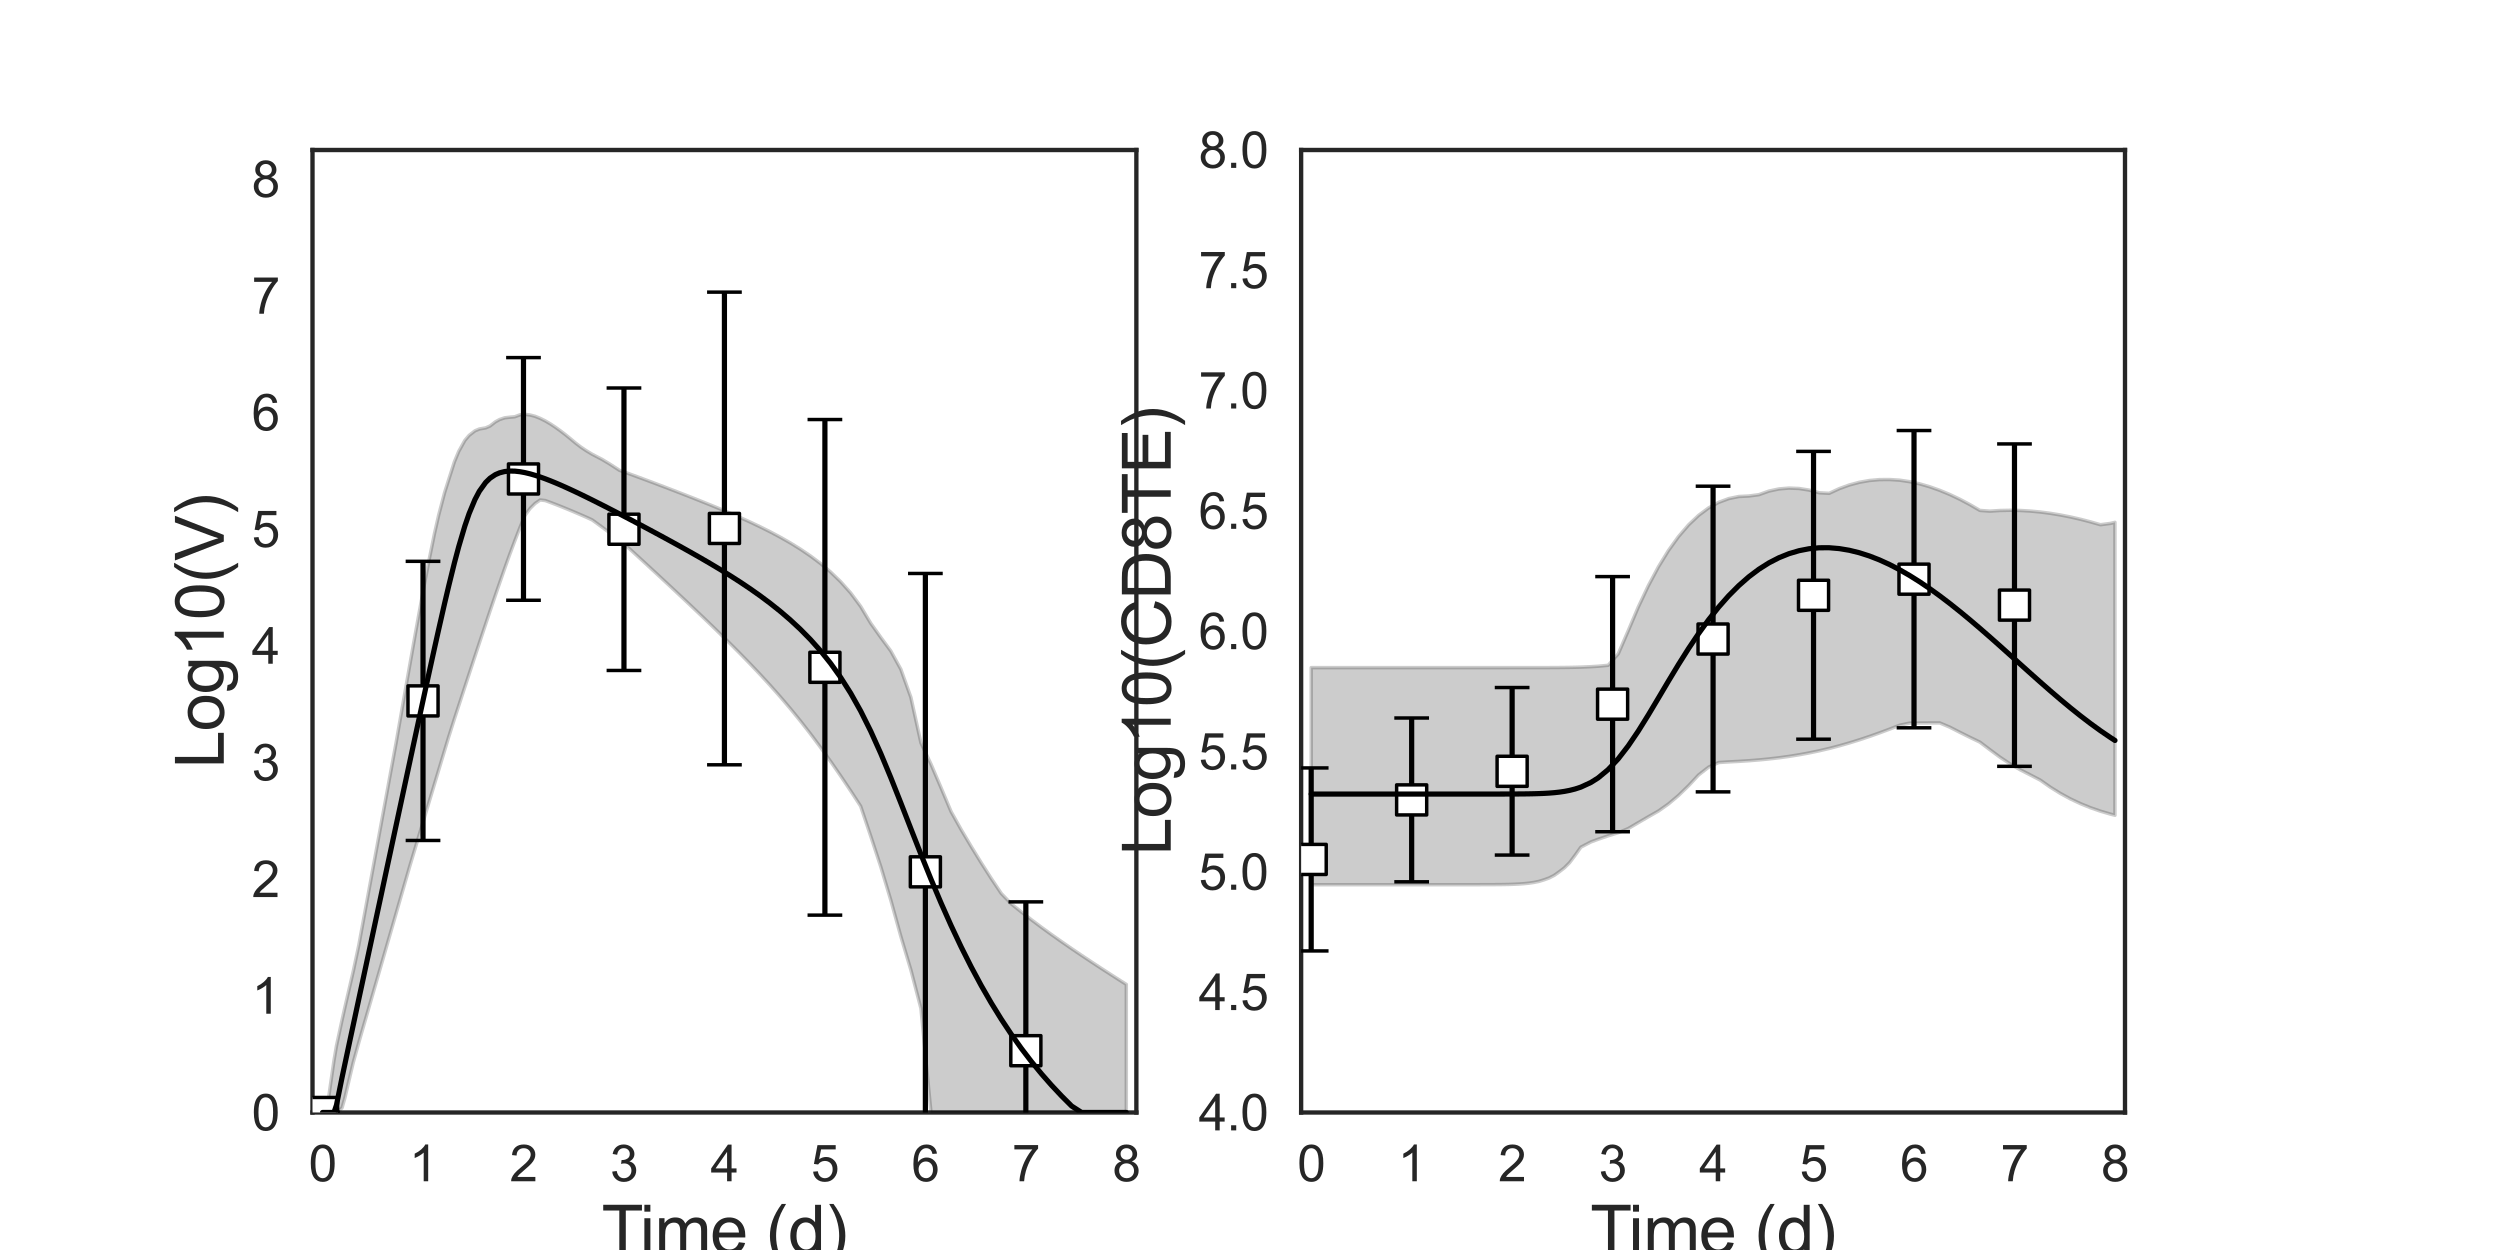 <?xml version="1.0" encoding="utf-8" standalone="no"?>
<!DOCTYPE svg PUBLIC "-//W3C//DTD SVG 1.1//EN"
  "http://www.w3.org/Graphics/SVG/1.1/DTD/svg11.dtd">
<svg xmlns:xlink="http://www.w3.org/1999/xlink" width="720pt" height="360pt" viewBox="0 0 720 360" xmlns="http://www.w3.org/2000/svg" version="1.1">
 <defs>
  <style type="text/css">*{stroke-linejoin: round; stroke-linecap: butt}</style>
 </defs>
 <g id="figure_1">
  <g id="patch_1">
   <path d="M 0 360 
L 720 360 
L 720 0 
L 0 0 
z
" style="fill: #ffffff"/>
  </g>
  <g id="axes_1">
   <g id="patch_2">
    <path d="M 90 320.4 
L 327.273 320.4 
L 327.273 43.2 
L 90 43.2 
z
" style="fill: #ffffff"/>
   </g>
   <g id="matplotlib.axis_1">
    <g id="xtick_1">
     <g id="text_1">
      <!-- 0 -->
      <g style="fill: #262626" transform="translate(88.89 340.207) scale(0.144 -0.144)">
       <defs>
        <path id="ArialMT-30" d="M 266 2259 
Q 266 3072 433 3567 
Q 600 4063 929 4331 
Q 1259 4600 1759 4600 
Q 2128 4600 2406 4451 
Q 2684 4303 2865 4023 
Q 3047 3744 3150 3342 
Q 3253 2941 3253 2259 
Q 3253 1453 3087 958 
Q 2922 463 2592 192 
Q 2263 -78 1759 -78 
Q 1097 -78 719 397 
Q 266 969 266 2259 
z
M 844 2259 
Q 844 1131 1108 757 
Q 1372 384 1759 384 
Q 2147 384 2411 759 
Q 2675 1134 2675 2259 
Q 2675 3391 2411 3762 
Q 2147 4134 1753 4134 
Q 1366 4134 1134 3806 
Q 844 3388 844 2259 
z
" transform="scale(0.016)"/>
       </defs>
       <use xlink:href="#ArialMT-30"/>
      </g>
     </g>
    </g>
    <g id="xtick_2">
     <g id="text_2">
      <!-- 1 -->
      <g style="fill: #262626" transform="translate(117.825 340.207) scale(0.144 -0.144)">
       <defs>
        <path id="ArialMT-31" d="M 2384 0 
L 1822 0 
L 1822 3584 
Q 1619 3391 1289 3197 
Q 959 3003 697 2906 
L 697 3450 
Q 1169 3672 1522 3987 
Q 1875 4303 2022 4600 
L 2384 4600 
L 2384 0 
z
" transform="scale(0.016)"/>
       </defs>
       <use xlink:href="#ArialMT-31"/>
      </g>
     </g>
    </g>
    <g id="xtick_3">
     <g id="text_3">
      <!-- 2 -->
      <g style="fill: #262626" transform="translate(146.761 340.207) scale(0.144 -0.144)">
       <defs>
        <path id="ArialMT-32" d="M 3222 541 
L 3222 0 
L 194 0 
Q 188 203 259 391 
Q 375 700 629 1000 
Q 884 1300 1366 1694 
Q 2113 2306 2375 2664 
Q 2638 3022 2638 3341 
Q 2638 3675 2398 3904 
Q 2159 4134 1775 4134 
Q 1369 4134 1125 3890 
Q 881 3647 878 3216 
L 300 3275 
Q 359 3922 746 4261 
Q 1134 4600 1788 4600 
Q 2447 4600 2831 4234 
Q 3216 3869 3216 3328 
Q 3216 3053 3103 2787 
Q 2991 2522 2730 2228 
Q 2469 1934 1863 1422 
Q 1356 997 1212 845 
Q 1069 694 975 541 
L 3222 541 
z
" transform="scale(0.016)"/>
       </defs>
       <use xlink:href="#ArialMT-32"/>
      </g>
     </g>
    </g>
    <g id="xtick_4">
     <g id="text_4">
      <!-- 3 -->
      <g style="fill: #262626" transform="translate(175.697 340.207) scale(0.144 -0.144)">
       <defs>
        <path id="ArialMT-33" d="M 269 1209 
L 831 1284 
Q 928 806 1161 595 
Q 1394 384 1728 384 
Q 2125 384 2398 659 
Q 2672 934 2672 1341 
Q 2672 1728 2419 1979 
Q 2166 2231 1775 2231 
Q 1616 2231 1378 2169 
L 1441 2663 
Q 1497 2656 1531 2656 
Q 1891 2656 2178 2843 
Q 2466 3031 2466 3422 
Q 2466 3731 2256 3934 
Q 2047 4138 1716 4138 
Q 1388 4138 1169 3931 
Q 950 3725 888 3313 
L 325 3413 
Q 428 3978 793 4289 
Q 1159 4600 1703 4600 
Q 2078 4600 2393 4439 
Q 2709 4278 2876 4000 
Q 3044 3722 3044 3409 
Q 3044 3113 2884 2869 
Q 2725 2625 2413 2481 
Q 2819 2388 3044 2092 
Q 3269 1797 3269 1353 
Q 3269 753 2831 336 
Q 2394 -81 1725 -81 
Q 1122 -81 723 278 
Q 325 638 269 1209 
z
" transform="scale(0.016)"/>
       </defs>
       <use xlink:href="#ArialMT-33"/>
      </g>
     </g>
    </g>
    <g id="xtick_5">
     <g id="text_5">
      <!-- 4 -->
      <g style="fill: #262626" transform="translate(204.632 340.207) scale(0.144 -0.144)">
       <defs>
        <path id="ArialMT-34" d="M 2069 0 
L 2069 1097 
L 81 1097 
L 81 1613 
L 2172 4581 
L 2631 4581 
L 2631 1613 
L 3250 1613 
L 3250 1097 
L 2631 1097 
L 2631 0 
L 2069 0 
z
M 2069 1613 
L 2069 3678 
L 634 1613 
L 2069 1613 
z
" transform="scale(0.016)"/>
       </defs>
       <use xlink:href="#ArialMT-34"/>
      </g>
     </g>
    </g>
    <g id="xtick_6">
     <g id="text_6">
      <!-- 5 -->
      <g style="fill: #262626" transform="translate(233.568 340.207) scale(0.144 -0.144)">
       <defs>
        <path id="ArialMT-35" d="M 266 1200 
L 856 1250 
Q 922 819 1161 601 
Q 1400 384 1738 384 
Q 2144 384 2425 690 
Q 2706 997 2706 1503 
Q 2706 1984 2436 2262 
Q 2166 2541 1728 2541 
Q 1456 2541 1237 2417 
Q 1019 2294 894 2097 
L 366 2166 
L 809 4519 
L 3088 4519 
L 3088 3981 
L 1259 3981 
L 1013 2750 
Q 1425 3038 1878 3038 
Q 2478 3038 2890 2622 
Q 3303 2206 3303 1553 
Q 3303 931 2941 478 
Q 2500 -78 1738 -78 
Q 1113 -78 717 272 
Q 322 622 266 1200 
z
" transform="scale(0.016)"/>
       </defs>
       <use xlink:href="#ArialMT-35"/>
      </g>
     </g>
    </g>
    <g id="xtick_7">
     <g id="text_7">
      <!-- 6 -->
      <g style="fill: #262626" transform="translate(262.504 340.207) scale(0.144 -0.144)">
       <defs>
        <path id="ArialMT-36" d="M 3184 3459 
L 2625 3416 
Q 2550 3747 2413 3897 
Q 2184 4138 1850 4138 
Q 1581 4138 1378 3988 
Q 1113 3794 959 3422 
Q 806 3050 800 2363 
Q 1003 2672 1297 2822 
Q 1591 2972 1913 2972 
Q 2475 2972 2870 2558 
Q 3266 2144 3266 1488 
Q 3266 1056 3080 686 
Q 2894 316 2569 119 
Q 2244 -78 1831 -78 
Q 1128 -78 684 439 
Q 241 956 241 2144 
Q 241 3472 731 4075 
Q 1159 4600 1884 4600 
Q 2425 4600 2770 4297 
Q 3116 3994 3184 3459 
z
M 888 1484 
Q 888 1194 1011 928 
Q 1134 663 1356 523 
Q 1578 384 1822 384 
Q 2178 384 2434 671 
Q 2691 959 2691 1453 
Q 2691 1928 2437 2201 
Q 2184 2475 1800 2475 
Q 1419 2475 1153 2201 
Q 888 1928 888 1484 
z
" transform="scale(0.016)"/>
       </defs>
       <use xlink:href="#ArialMT-36"/>
      </g>
     </g>
    </g>
    <g id="xtick_8">
     <g id="text_8">
      <!-- 7 -->
      <g style="fill: #262626" transform="translate(291.44 340.207) scale(0.144 -0.144)">
       <defs>
        <path id="ArialMT-37" d="M 303 3981 
L 303 4522 
L 3269 4522 
L 3269 4084 
Q 2831 3619 2401 2847 
Q 1972 2075 1738 1259 
Q 1569 684 1522 0 
L 944 0 
Q 953 541 1156 1306 
Q 1359 2072 1739 2783 
Q 2119 3494 2547 3981 
L 303 3981 
z
" transform="scale(0.016)"/>
       </defs>
       <use xlink:href="#ArialMT-37"/>
      </g>
     </g>
    </g>
    <g id="xtick_9">
     <g id="text_9">
      <!-- 8 -->
      <g style="fill: #262626" transform="translate(320.375 340.207) scale(0.144 -0.144)">
       <defs>
        <path id="ArialMT-38" d="M 1131 2484 
Q 781 2613 612 2850 
Q 444 3088 444 3419 
Q 444 3919 803 4259 
Q 1163 4600 1759 4600 
Q 2359 4600 2725 4251 
Q 3091 3903 3091 3403 
Q 3091 3084 2923 2848 
Q 2756 2613 2416 2484 
Q 2838 2347 3058 2040 
Q 3278 1734 3278 1309 
Q 3278 722 2862 322 
Q 2447 -78 1769 -78 
Q 1091 -78 675 323 
Q 259 725 259 1325 
Q 259 1772 486 2073 
Q 713 2375 1131 2484 
z
M 1019 3438 
Q 1019 3113 1228 2906 
Q 1438 2700 1772 2700 
Q 2097 2700 2305 2904 
Q 2513 3109 2513 3406 
Q 2513 3716 2298 3927 
Q 2084 4138 1766 4138 
Q 1444 4138 1231 3931 
Q 1019 3725 1019 3438 
z
M 838 1322 
Q 838 1081 952 856 
Q 1066 631 1291 507 
Q 1516 384 1775 384 
Q 2178 384 2440 643 
Q 2703 903 2703 1303 
Q 2703 1709 2433 1975 
Q 2163 2241 1756 2241 
Q 1359 2241 1098 1978 
Q 838 1716 838 1322 
z
" transform="scale(0.016)"/>
       </defs>
       <use xlink:href="#ArialMT-38"/>
      </g>
     </g>
    </g>
    <g id="text_10">
     <!-- Time (d) -->
     <g style="fill: #262626" transform="translate(173.266 361.046) scale(0.192 -0.192)">
      <defs>
       <path id="ArialMT-54" d="M 1659 0 
L 1659 4041 
L 150 4041 
L 150 4581 
L 3781 4581 
L 3781 4041 
L 2266 4041 
L 2266 0 
L 1659 0 
z
" transform="scale(0.016)"/>
       <path id="ArialMT-69" d="M 425 3934 
L 425 4581 
L 988 4581 
L 988 3934 
L 425 3934 
z
M 425 0 
L 425 3319 
L 988 3319 
L 988 0 
L 425 0 
z
" transform="scale(0.016)"/>
       <path id="ArialMT-6d" d="M 422 0 
L 422 3319 
L 925 3319 
L 925 2853 
Q 1081 3097 1340 3245 
Q 1600 3394 1931 3394 
Q 2300 3394 2536 3241 
Q 2772 3088 2869 2813 
Q 3263 3394 3894 3394 
Q 4388 3394 4653 3120 
Q 4919 2847 4919 2278 
L 4919 0 
L 4359 0 
L 4359 2091 
Q 4359 2428 4304 2576 
Q 4250 2725 4106 2815 
Q 3963 2906 3769 2906 
Q 3419 2906 3187 2673 
Q 2956 2441 2956 1928 
L 2956 0 
L 2394 0 
L 2394 2156 
Q 2394 2531 2256 2718 
Q 2119 2906 1806 2906 
Q 1569 2906 1367 2781 
Q 1166 2656 1075 2415 
Q 984 2175 984 1722 
L 984 0 
L 422 0 
z
" transform="scale(0.016)"/>
       <path id="ArialMT-65" d="M 2694 1069 
L 3275 997 
Q 3138 488 2766 206 
Q 2394 -75 1816 -75 
Q 1088 -75 661 373 
Q 234 822 234 1631 
Q 234 2469 665 2931 
Q 1097 3394 1784 3394 
Q 2450 3394 2872 2941 
Q 3294 2488 3294 1666 
Q 3294 1616 3291 1516 
L 816 1516 
Q 847 969 1125 678 
Q 1403 388 1819 388 
Q 2128 388 2347 550 
Q 2566 713 2694 1069 
z
M 847 1978 
L 2700 1978 
Q 2663 2397 2488 2606 
Q 2219 2931 1791 2931 
Q 1403 2931 1139 2672 
Q 875 2413 847 1978 
z
" transform="scale(0.016)"/>
       <path id="ArialMT-20" transform="scale(0.016)"/>
       <path id="ArialMT-28" d="M 1497 -1347 
Q 1031 -759 709 28 
Q 388 816 388 1659 
Q 388 2403 628 3084 
Q 909 3875 1497 4659 
L 1900 4659 
Q 1522 4009 1400 3731 
Q 1209 3300 1100 2831 
Q 966 2247 966 1656 
Q 966 153 1900 -1347 
L 1497 -1347 
z
" transform="scale(0.016)"/>
       <path id="ArialMT-64" d="M 2575 0 
L 2575 419 
Q 2259 -75 1647 -75 
Q 1250 -75 917 144 
Q 584 363 401 755 
Q 219 1147 219 1656 
Q 219 2153 384 2558 
Q 550 2963 881 3178 
Q 1213 3394 1622 3394 
Q 1922 3394 2156 3267 
Q 2391 3141 2538 2938 
L 2538 4581 
L 3097 4581 
L 3097 0 
L 2575 0 
z
M 797 1656 
Q 797 1019 1065 703 
Q 1334 388 1700 388 
Q 2069 388 2326 689 
Q 2584 991 2584 1609 
Q 2584 2291 2321 2609 
Q 2059 2928 1675 2928 
Q 1300 2928 1048 2622 
Q 797 2316 797 1656 
z
" transform="scale(0.016)"/>
       <path id="ArialMT-29" d="M 791 -1347 
L 388 -1347 
Q 1322 153 1322 1656 
Q 1322 2244 1188 2822 
Q 1081 3291 891 3722 
Q 769 4003 388 4659 
L 791 4659 
Q 1378 3875 1659 3084 
Q 1900 2403 1900 1659 
Q 1900 816 1576 28 
Q 1253 -759 791 -1347 
z
" transform="scale(0.016)"/>
      </defs>
      <use xlink:href="#ArialMT-54"/>
      <use xlink:href="#ArialMT-69" x="57.334"/>
      <use xlink:href="#ArialMT-6d" x="79.551"/>
      <use xlink:href="#ArialMT-65" x="162.852"/>
      <use xlink:href="#ArialMT-20" x="218.467"/>
      <use xlink:href="#ArialMT-28" x="246.25"/>
      <use xlink:href="#ArialMT-64" x="279.551"/>
      <use xlink:href="#ArialMT-29" x="335.166"/>
     </g>
    </g>
   </g>
   <g id="matplotlib.axis_2">
    <g id="ytick_1">
     <g id="text_11">
      <!-- 0 -->
      <g style="fill: #262626" transform="translate(72.492 325.554) scale(0.144 -0.144)">
       <use xlink:href="#ArialMT-30"/>
      </g>
     </g>
    </g>
    <g id="ytick_2">
     <g id="text_12">
      <!-- 1 -->
      <g style="fill: #262626" transform="translate(72.492 291.954) scale(0.144 -0.144)">
       <use xlink:href="#ArialMT-31"/>
      </g>
     </g>
    </g>
    <g id="ytick_3">
     <g id="text_13">
      <!-- 2 -->
      <g style="fill: #262626" transform="translate(72.492 258.354) scale(0.144 -0.144)">
       <use xlink:href="#ArialMT-32"/>
      </g>
     </g>
    </g>
    <g id="ytick_4">
     <g id="text_14">
      <!-- 3 -->
      <g style="fill: #262626" transform="translate(72.492 224.754) scale(0.144 -0.144)">
       <use xlink:href="#ArialMT-33"/>
      </g>
     </g>
    </g>
    <g id="ytick_5">
     <g id="text_15">
      <!-- 4 -->
      <g style="fill: #262626" transform="translate(72.492 191.154) scale(0.144 -0.144)">
       <use xlink:href="#ArialMT-34"/>
      </g>
     </g>
    </g>
    <g id="ytick_6">
     <g id="text_16">
      <!-- 5 -->
      <g style="fill: #262626" transform="translate(72.492 157.554) scale(0.144 -0.144)">
       <use xlink:href="#ArialMT-35"/>
      </g>
     </g>
    </g>
    <g id="ytick_7">
     <g id="text_17">
      <!-- 6 -->
      <g style="fill: #262626" transform="translate(72.492 123.954) scale(0.144 -0.144)">
       <use xlink:href="#ArialMT-36"/>
      </g>
     </g>
    </g>
    <g id="ytick_8">
     <g id="text_18">
      <!-- 7 -->
      <g style="fill: #262626" transform="translate(72.492 90.354) scale(0.144 -0.144)">
       <use xlink:href="#ArialMT-37"/>
      </g>
     </g>
    </g>
    <g id="ytick_9">
     <g id="text_19">
      <!-- 8 -->
      <g style="fill: #262626" transform="translate(72.492 56.754) scale(0.144 -0.144)">
       <use xlink:href="#ArialMT-38"/>
      </g>
     </g>
    </g>
    <g id="text_20">
     <!-- Log10(V) -->
     <g style="fill: #262626" transform="translate(64.451 221.289) rotate(-90) scale(0.192 -0.192)">
      <defs>
       <path id="ArialMT-4c" d="M 469 0 
L 469 4581 
L 1075 4581 
L 1075 541 
L 3331 541 
L 3331 0 
L 469 0 
z
" transform="scale(0.016)"/>
       <path id="ArialMT-6f" d="M 213 1659 
Q 213 2581 725 3025 
Q 1153 3394 1769 3394 
Q 2453 3394 2887 2945 
Q 3322 2497 3322 1706 
Q 3322 1066 3130 698 
Q 2938 331 2570 128 
Q 2203 -75 1769 -75 
Q 1072 -75 642 372 
Q 213 819 213 1659 
z
M 791 1659 
Q 791 1022 1069 705 
Q 1347 388 1769 388 
Q 2188 388 2466 706 
Q 2744 1025 2744 1678 
Q 2744 2294 2464 2611 
Q 2184 2928 1769 2928 
Q 1347 2928 1069 2612 
Q 791 2297 791 1659 
z
" transform="scale(0.016)"/>
       <path id="ArialMT-67" d="M 319 -275 
L 866 -356 
Q 900 -609 1056 -725 
Q 1266 -881 1628 -881 
Q 2019 -881 2231 -725 
Q 2444 -569 2519 -288 
Q 2563 -116 2559 434 
Q 2191 0 1641 0 
Q 956 0 581 494 
Q 206 988 206 1678 
Q 206 2153 378 2554 
Q 550 2956 876 3175 
Q 1203 3394 1644 3394 
Q 2231 3394 2613 2919 
L 2613 3319 
L 3131 3319 
L 3131 450 
Q 3131 -325 2973 -648 
Q 2816 -972 2473 -1159 
Q 2131 -1347 1631 -1347 
Q 1038 -1347 672 -1080 
Q 306 -813 319 -275 
z
M 784 1719 
Q 784 1066 1043 766 
Q 1303 466 1694 466 
Q 2081 466 2343 764 
Q 2606 1063 2606 1700 
Q 2606 2309 2336 2618 
Q 2066 2928 1684 2928 
Q 1309 2928 1046 2623 
Q 784 2319 784 1719 
z
" transform="scale(0.016)"/>
       <path id="ArialMT-56" d="M 1803 0 
L 28 4581 
L 684 4581 
L 1875 1253 
Q 2019 853 2116 503 
Q 2222 878 2363 1253 
L 3600 4581 
L 4219 4581 
L 2425 0 
L 1803 0 
z
" transform="scale(0.016)"/>
      </defs>
      <use xlink:href="#ArialMT-4c"/>
      <use xlink:href="#ArialMT-6f" x="55.615"/>
      <use xlink:href="#ArialMT-67" x="111.23"/>
      <use xlink:href="#ArialMT-31" x="166.846"/>
      <use xlink:href="#ArialMT-30" x="222.461"/>
      <use xlink:href="#ArialMT-28" x="278.076"/>
      <use xlink:href="#ArialMT-56" x="311.377"/>
      <use xlink:href="#ArialMT-29" x="378.076"/>
     </g>
    </g>
   </g>
   <g id="patch_3">
    <path d="M 90 320.4 
L 90 43.2 
" style="fill: none; stroke: #262626; stroke-width: 1.25; stroke-linejoin: miter; stroke-linecap: square"/>
   </g>
   <g id="patch_4">
    <path d="M 327.273 320.4 
L 327.273 43.2 
" style="fill: none; stroke: #262626; stroke-width: 1.25; stroke-linejoin: miter; stroke-linecap: square"/>
   </g>
   <g id="patch_5">
    <path d="M 90 320.4 
L 327.273 320.4 
" style="fill: none; stroke: #262626; stroke-width: 1.25; stroke-linejoin: miter; stroke-linecap: square"/>
   </g>
   <g id="patch_6">
    <path d="M 90 43.2 
L 327.273 43.2 
" style="fill: none; stroke: #262626; stroke-width: 1.25; stroke-linejoin: miter; stroke-linecap: square"/>
   </g>
   <g id="PolyCollection_1">
    <defs>
     <path id="m12b1af6c6b" d="M 92.894 -39.6 
L 92.894 -39.6 
L 92.894 -39.6 
L 92.898 -39.6 
L 92.934 -39.6 
L 93.044 -39.6 
L 93.154 -39.6 
L 93.443 -39.6 
L 93.753 -39.6 
L 94.468 -39.6 
L 95 -39.6 
L 96.178 -39.6 
L 96.898 -39.6 
L 98.498 -40.912 
L 99.317 -43.772 
L 100.817 -50.147 
L 101.742 -54.021 
L 103.321 -59.706 
L 104.318 -63.168 
L 105.897 -68.621 
L 106.955 -72.288 
L 108.548 -77.795 
L 109.652 -81.608 
L 111.42 -87.728 
L 112.511 -91.492 
L 114.043 -96.805 
L 115.185 -100.758 
L 116.867 -106.567 
L 118.006 -110.508 
L 119.562 -115.684 
L 120.733 -119.58 
L 122.416 -125.17 
L 123.577 -129.028 
L 125.149 -134.259 
L 126.342 -138.212 
L 128.044 -143.856 
L 129.241 -147.816 
L 130.878 -152.983 
L 132.112 -156.749 
L 133.88 -162.152 
L 135.104 -165.87 
L 136.776 -170.948 
L 138.041 -174.775 
L 139.871 -180.261 
L 141.118 -183.983 
L 142.657 -188.512 
L 143.869 -192.021 
L 145.333 -196.233 
L 146.797 -200.308 
L 148.261 -204.219 
L 149.725 -208.014 
L 151.189 -211.569 
L 152.653 -213.558 
L 154.117 -215.005 
L 155.581 -216.013 
L 157.045 -215.838 
L 158.509 -215.303 
L 159.973 -214.748 
L 161.437 -214.168 
L 162.901 -213.578 
L 164.365 -212.971 
L 165.829 -212.349 
L 167.303 -211.718 
L 168.867 -211.037 
L 170.562 -210.257 
L 173.455 -208.145 
L 175.526 -206.607 
L 178.42 -204.425 
L 181.313 -201.931 
L 184.207 -199.282 
L 187.1 -196.618 
L 189.994 -193.941 
L 192.888 -191.25 
L 195.781 -188.544 
L 198.675 -185.822 
L 201.568 -183.078 
L 204.462 -180.308 
L 207.355 -177.505 
L 210.249 -174.659 
L 213.143 -171.758 
L 216.036 -168.79 
L 218.93 -165.739 
L 221.823 -162.588 
L 224.717 -159.32 
L 227.61 -155.919 
L 230.504 -152.369 
L 233.398 -148.66 
L 236.291 -144.787 
L 239.185 -140.754 
L 242.078 -136.57 
L 244.972 -132.255 
L 247.865 -127.818 
L 250.759 -119.219 
L 253.653 -110.407 
L 256.546 -100.761 
L 259.44 -90.324 
L 262.333 -80.643 
L 265.227 -69.578 
L 268.12 -39.6 
L 271.014 -39.6 
L 273.908 -39.6 
L 276.801 -39.6 
L 279.695 -39.6 
L 282.588 -39.6 
L 285.482 -39.6 
L 288.375 -39.6 
L 291.269 -39.6 
L 294.163 -39.6 
L 297.056 -39.6 
L 299.95 -39.6 
L 302.843 -39.6 
L 305.737 -39.6 
L 308.63 -39.6 
L 311.524 -39.6 
L 314.418 -39.6 
L 317.311 -39.6 
L 320.205 -39.6 
L 323.098 -39.6 
L 324.379 -39.6 
L 324.379 -76.494 
L 324.379 -76.494 
L 323.098 -77.306 
L 320.205 -79.155 
L 317.311 -81.025 
L 314.418 -82.919 
L 311.524 -84.842 
L 308.63 -86.799 
L 305.737 -88.797 
L 302.843 -90.842 
L 299.95 -92.941 
L 297.056 -95.105 
L 294.163 -97.342 
L 291.269 -99.663 
L 288.375 -102.67 
L 285.482 -107 
L 282.588 -111.524 
L 279.695 -116.23 
L 276.801 -121.097 
L 273.908 -126.264 
L 271.014 -133.158 
L 268.12 -139.934 
L 265.227 -146.06 
L 262.333 -159.177 
L 259.44 -167.265 
L 256.546 -172.523 
L 253.653 -176.456 
L 250.759 -180.52 
L 247.865 -185.367 
L 244.972 -189.257 
L 242.078 -192.503 
L 239.185 -195.287 
L 236.291 -197.726 
L 233.398 -199.898 
L 230.504 -201.858 
L 227.61 -203.648 
L 224.717 -205.299 
L 221.823 -206.838 
L 218.93 -208.284 
L 216.036 -209.654 
L 213.143 -210.963 
L 210.249 -212.223 
L 207.355 -213.443 
L 204.462 -214.631 
L 201.568 -215.795 
L 198.675 -216.939 
L 195.781 -218.067 
L 192.888 -219.182 
L 189.994 -220.284 
L 187.1 -221.374 
L 184.207 -222.451 
L 181.313 -223.51 
L 178.42 -224.547 
L 175.526 -226.416 
L 173.455 -227.662 
L 170.562 -229.168 
L 168.867 -230.188 
L 167.303 -231.234 
L 165.829 -232.358 
L 164.365 -233.585 
L 162.901 -234.776 
L 161.437 -235.9 
L 159.973 -236.952 
L 158.509 -237.918 
L 157.045 -238.785 
L 155.581 -239.514 
L 154.117 -240.105 
L 152.653 -240.482 
L 151.189 -240.674 
L 149.725 -240.526 
L 148.261 -239.978 
L 146.797 -239.846 
L 145.333 -239.669 
L 143.869 -239.169 
L 142.657 -238.504 
L 141.118 -237.308 
L 139.871 -236.77 
L 138.041 -236.452 
L 136.776 -235.917 
L 135.104 -234.613 
L 133.88 -233.167 
L 132.112 -230.001 
L 130.878 -227.03 
L 129.241 -221.918 
L 128.044 -218.142 
L 126.342 -211.661 
L 125.149 -206.443 
L 123.577 -198.739 
L 122.416 -192.744 
L 120.733 -183.646 
L 119.562 -177.177 
L 118.006 -168.422 
L 116.867 -161.987 
L 115.185 -152.412 
L 114.043 -145.912 
L 112.511 -137.626 
L 111.42 -131.681 
L 109.652 -122.091 
L 108.548 -116.088 
L 106.955 -107.453 
L 105.897 -101.701 
L 104.318 -93.137 
L 103.321 -87.723 
L 101.742 -80.292 
L 100.817 -76.31 
L 99.317 -69.842 
L 98.498 -66.18 
L 96.898 -58.788 
L 96.178 -54.529 
L 95 -46.415 
L 94.468 -42.633 
L 93.753 -39.6 
L 93.443 -39.6 
L 93.154 -39.6 
L 93.044 -39.6 
L 92.934 -39.6 
L 92.898 -39.6 
L 92.894 -39.6 
L 92.894 -39.6 
z
" style="stroke: #000000; stroke-opacity: 0.2"/>
    </defs>
    <g clip-path="url(#p303065b01d)">
     <use xlink:href="#m12b1af6c6b" x="0" y="360" style="fill-opacity: 0.2; stroke: #000000; stroke-opacity: 0.2"/>
    </g>
   </g>
   <g id="LineCollection_1">
    <path clip-path="url(#p303065b01d)" style="fill: none; stroke: #000000; stroke-width: 1.5"/>
    <path d="M 92.894 320.4 
L 92.894 320.4 
" clip-path="url(#p303065b01d)" style="fill: none; stroke: #000000; stroke-width: 1.5"/>
    <path d="M 121.829 242.055 
L 121.829 161.669 
" clip-path="url(#p303065b01d)" style="fill: none; stroke: #000000; stroke-width: 1.5"/>
    <path d="M 150.765 172.885 
L 150.765 102.99 
" clip-path="url(#p303065b01d)" style="fill: none; stroke: #000000; stroke-width: 1.5"/>
    <path d="M 179.701 193.102 
L 179.701 111.739 
" clip-path="url(#p303065b01d)" style="fill: none; stroke: #000000; stroke-width: 1.5"/>
    <path d="M 208.636 220.264 
L 208.636 84.127 
" clip-path="url(#p303065b01d)" style="fill: none; stroke: #000000; stroke-width: 1.5"/>
    <path d="M 237.572 263.551 
L 237.572 120.823 
" clip-path="url(#p303065b01d)" style="fill: none; stroke: #000000; stroke-width: 1.5"/>
    <path d="M 266.508 337.039 
L 266.508 165.153 
" clip-path="url(#p303065b01d)" style="fill: none; stroke: #000000; stroke-width: 1.5"/>
    <path d="M 295.443 345.457 
L 295.443 259.737 
" clip-path="url(#p303065b01d)" style="fill: none; stroke: #000000; stroke-width: 1.5"/>
   </g>
   <g id="line2d_1">
    <defs>
     <path id="me24edd2721" d="M 5 0 
L -5 -0 
" style="stroke: #000000"/>
    </defs>
    <g clip-path="url(#p303065b01d)">
     <use xlink:href="#me24edd2721" x="92.894" y="320.4" style="stroke: #000000"/>
     <use xlink:href="#me24edd2721" x="121.829" y="242.055" style="stroke: #000000"/>
     <use xlink:href="#me24edd2721" x="150.765" y="172.885" style="stroke: #000000"/>
     <use xlink:href="#me24edd2721" x="179.701" y="193.102" style="stroke: #000000"/>
     <use xlink:href="#me24edd2721" x="208.636" y="220.264" style="stroke: #000000"/>
     <use xlink:href="#me24edd2721" x="237.572" y="263.551" style="stroke: #000000"/>
     <use xlink:href="#me24edd2721" x="266.508" y="337.039" style="stroke: #000000"/>
     <use xlink:href="#me24edd2721" x="295.443" y="345.457" style="stroke: #000000"/>
    </g>
   </g>
   <g id="line2d_2">
    <g clip-path="url(#p303065b01d)">
     <use xlink:href="#me24edd2721" x="92.894" y="320.4" style="stroke: #000000"/>
     <use xlink:href="#me24edd2721" x="121.829" y="161.669" style="stroke: #000000"/>
     <use xlink:href="#me24edd2721" x="150.765" y="102.99" style="stroke: #000000"/>
     <use xlink:href="#me24edd2721" x="179.701" y="111.739" style="stroke: #000000"/>
     <use xlink:href="#me24edd2721" x="208.636" y="84.127" style="stroke: #000000"/>
     <use xlink:href="#me24edd2721" x="237.572" y="120.823" style="stroke: #000000"/>
     <use xlink:href="#me24edd2721" x="266.508" y="165.153" style="stroke: #000000"/>
     <use xlink:href="#me24edd2721" x="295.443" y="259.737" style="stroke: #000000"/>
    </g>
   </g>
   <g id="PathCollection_1">
    <defs>
     <path id="m1373364953" d="M -4.33 4.33 
L 4.33 4.33 
L 4.33 -4.33 
L -4.33 -4.33 
z
" style="stroke: #000000"/>
    </defs>
    <g clip-path="url(#p303065b01d)">
     <use xlink:href="#m1373364953" x="92.894" y="320.4" style="fill: #ffffff; stroke: #000000"/>
     <use xlink:href="#m1373364953" x="121.829" y="201.862" style="fill: #ffffff; stroke: #000000"/>
     <use xlink:href="#m1373364953" x="150.765" y="137.937" style="fill: #ffffff; stroke: #000000"/>
     <use xlink:href="#m1373364953" x="179.701" y="152.421" style="fill: #ffffff; stroke: #000000"/>
     <use xlink:href="#m1373364953" x="208.636" y="152.196" style="fill: #ffffff; stroke: #000000"/>
     <use xlink:href="#m1373364953" x="237.572" y="192.187" style="fill: #ffffff; stroke: #000000"/>
     <use xlink:href="#m1373364953" x="266.508" y="251.096" style="fill: #ffffff; stroke: #000000"/>
     <use xlink:href="#m1373364953" x="295.443" y="302.597" style="fill: #ffffff; stroke: #000000"/>
    </g>
   </g>
   <g id="line2d_3">
    <path d="M 92.894 320.4 
L 92.894 320.4 
L 92.898 320.4 
L 92.934 320.4 
L 93.044 320.4 
L 93.154 320.4 
L 93.443 320.4 
L 93.753 320.4 
L 94.468 320.4 
L 95 320.4 
L 96.178 320.4 
L 96.898 318.277 
L 98.498 310.369 
L 99.317 306.505 
L 100.817 299.457 
L 101.742 295.162 
L 103.321 287.79 
L 104.318 283.162 
L 105.897 275.797 
L 106.955 270.886 
L 108.548 263.455 
L 109.652 258.333 
L 111.42 250.068 
L 112.511 245.006 
L 114.043 237.873 
L 115.185 232.572 
L 116.867 224.732 
L 118.006 219.457 
L 119.562 212.233 
L 120.733 206.828 
L 122.416 199.052 
L 123.577 193.742 
L 125.149 186.595 
L 126.342 181.257 
L 128.044 173.776 
L 129.241 168.705 
L 130.878 162.082 
L 132.112 157.442 
L 133.88 151.478 
L 135.104 147.914 
L 136.776 143.892 
L 138.041 141.496 
L 139.871 138.944 
L 141.118 137.729 
L 142.657 136.699 
L 143.869 136.177 
L 145.333 135.808 
L 146.797 135.662 
L 148.261 135.688 
L 149.725 135.849 
L 151.189 136.116 
L 152.653 136.469 
L 154.117 136.891 
L 155.581 137.37 
L 157.045 137.897 
L 158.509 138.463 
L 159.973 139.061 
L 161.437 139.687 
L 162.901 140.337 
L 164.365 141.006 
L 165.829 141.691 
L 167.303 142.396 
L 168.867 143.156 
L 170.562 143.994 
L 173.455 145.45 
L 175.526 146.509 
L 178.42 148.005 
L 181.313 149.519 
L 184.207 151.047 
L 187.1 152.589 
L 189.994 154.145 
L 192.888 155.716 
L 195.781 157.307 
L 198.675 158.922 
L 201.568 160.567 
L 204.462 162.248 
L 207.355 163.976 
L 210.249 165.761 
L 213.143 167.616 
L 216.036 169.555 
L 218.93 171.595 
L 221.823 173.757 
L 224.717 176.064 
L 227.61 178.544 
L 230.504 181.233 
L 233.398 184.171 
L 236.291 187.409 
L 239.185 191.011 
L 242.078 195.049 
L 244.972 199.606 
L 247.865 204.759 
L 250.759 210.557 
L 253.653 216.988 
L 256.546 223.947 
L 259.44 231.249 
L 262.333 238.678 
L 265.227 246.04 
L 268.12 253.193 
L 271.014 260.048 
L 273.908 266.554 
L 276.801 272.689 
L 279.695 278.447 
L 282.588 283.832 
L 285.482 288.858 
L 288.375 293.542 
L 291.269 297.903 
L 294.163 301.963 
L 297.056 305.745 
L 299.95 309.272 
L 302.843 312.565 
L 305.737 315.648 
L 308.63 318.539 
L 311.524 320.4 
L 314.418 320.4 
L 317.311 320.4 
L 320.205 320.4 
L 323.098 320.4 
L 324.379 320.4 
" clip-path="url(#p303065b01d)" style="fill: none; stroke: #000000; stroke-width: 1.5; stroke-linecap: round"/>
   </g>
  </g>
  <g id="axes_2">
   <g id="patch_7">
    <path d="M 374.727 320.4 
L 612 320.4 
L 612 43.2 
L 374.727 43.2 
z
" style="fill: #ffffff"/>
   </g>
   <g id="matplotlib.axis_3">
    <g id="xtick_10">
     <g id="text_21">
      <!-- 0 -->
      <g style="fill: #262626" transform="translate(373.617 340.207) scale(0.144 -0.144)">
       <use xlink:href="#ArialMT-30"/>
      </g>
     </g>
    </g>
    <g id="xtick_11">
     <g id="text_22">
      <!-- 1 -->
      <g style="fill: #262626" transform="translate(402.553 340.207) scale(0.144 -0.144)">
       <use xlink:href="#ArialMT-31"/>
      </g>
     </g>
    </g>
    <g id="xtick_12">
     <g id="text_23">
      <!-- 2 -->
      <g style="fill: #262626" transform="translate(431.488 340.207) scale(0.144 -0.144)">
       <use xlink:href="#ArialMT-32"/>
      </g>
     </g>
    </g>
    <g id="xtick_13">
     <g id="text_24">
      <!-- 3 -->
      <g style="fill: #262626" transform="translate(460.424 340.207) scale(0.144 -0.144)">
       <use xlink:href="#ArialMT-33"/>
      </g>
     </g>
    </g>
    <g id="xtick_14">
     <g id="text_25">
      <!-- 4 -->
      <g style="fill: #262626" transform="translate(489.36 340.207) scale(0.144 -0.144)">
       <use xlink:href="#ArialMT-34"/>
      </g>
     </g>
    </g>
    <g id="xtick_15">
     <g id="text_26">
      <!-- 5 -->
      <g style="fill: #262626" transform="translate(518.295 340.207) scale(0.144 -0.144)">
       <use xlink:href="#ArialMT-35"/>
      </g>
     </g>
    </g>
    <g id="xtick_16">
     <g id="text_27">
      <!-- 6 -->
      <g style="fill: #262626" transform="translate(547.231 340.207) scale(0.144 -0.144)">
       <use xlink:href="#ArialMT-36"/>
      </g>
     </g>
    </g>
    <g id="xtick_17">
     <g id="text_28">
      <!-- 7 -->
      <g style="fill: #262626" transform="translate(576.167 340.207) scale(0.144 -0.144)">
       <use xlink:href="#ArialMT-37"/>
      </g>
     </g>
    </g>
    <g id="xtick_18">
     <g id="text_29">
      <!-- 8 -->
      <g style="fill: #262626" transform="translate(605.103 340.207) scale(0.144 -0.144)">
       <use xlink:href="#ArialMT-38"/>
      </g>
     </g>
    </g>
    <g id="text_30">
     <!-- Time (d) -->
     <g style="fill: #262626" transform="translate(457.994 361.046) scale(0.192 -0.192)">
      <use xlink:href="#ArialMT-54"/>
      <use xlink:href="#ArialMT-69" x="57.334"/>
      <use xlink:href="#ArialMT-6d" x="79.551"/>
      <use xlink:href="#ArialMT-65" x="162.852"/>
      <use xlink:href="#ArialMT-20" x="218.467"/>
      <use xlink:href="#ArialMT-28" x="246.25"/>
      <use xlink:href="#ArialMT-64" x="279.551"/>
      <use xlink:href="#ArialMT-29" x="335.166"/>
     </g>
    </g>
   </g>
   <g id="matplotlib.axis_4">
    <g id="ytick_10">
     <g id="text_31">
      <!-- 4.0 -->
      <g style="fill: #262626" transform="translate(345.211 325.554) scale(0.144 -0.144)">
       <defs>
        <path id="ArialMT-2e" d="M 581 0 
L 581 641 
L 1222 641 
L 1222 0 
L 581 0 
z
" transform="scale(0.016)"/>
       </defs>
       <use xlink:href="#ArialMT-34"/>
       <use xlink:href="#ArialMT-2e" x="55.615"/>
       <use xlink:href="#ArialMT-30" x="83.398"/>
      </g>
     </g>
    </g>
    <g id="ytick_11">
     <g id="text_32">
      <!-- 4.5 -->
      <g style="fill: #262626" transform="translate(345.211 290.904) scale(0.144 -0.144)">
       <use xlink:href="#ArialMT-34"/>
       <use xlink:href="#ArialMT-2e" x="55.615"/>
       <use xlink:href="#ArialMT-35" x="83.398"/>
      </g>
     </g>
    </g>
    <g id="ytick_12">
     <g id="text_33">
      <!-- 5.0 -->
      <g style="fill: #262626" transform="translate(345.211 256.254) scale(0.144 -0.144)">
       <use xlink:href="#ArialMT-35"/>
       <use xlink:href="#ArialMT-2e" x="55.615"/>
       <use xlink:href="#ArialMT-30" x="83.398"/>
      </g>
     </g>
    </g>
    <g id="ytick_13">
     <g id="text_34">
      <!-- 5.5 -->
      <g style="fill: #262626" transform="translate(345.211 221.604) scale(0.144 -0.144)">
       <use xlink:href="#ArialMT-35"/>
       <use xlink:href="#ArialMT-2e" x="55.615"/>
       <use xlink:href="#ArialMT-35" x="83.398"/>
      </g>
     </g>
    </g>
    <g id="ytick_14">
     <g id="text_35">
      <!-- 6.0 -->
      <g style="fill: #262626" transform="translate(345.211 186.954) scale(0.144 -0.144)">
       <use xlink:href="#ArialMT-36"/>
       <use xlink:href="#ArialMT-2e" x="55.615"/>
       <use xlink:href="#ArialMT-30" x="83.398"/>
      </g>
     </g>
    </g>
    <g id="ytick_15">
     <g id="text_36">
      <!-- 6.5 -->
      <g style="fill: #262626" transform="translate(345.211 152.304) scale(0.144 -0.144)">
       <use xlink:href="#ArialMT-36"/>
       <use xlink:href="#ArialMT-2e" x="55.615"/>
       <use xlink:href="#ArialMT-35" x="83.398"/>
      </g>
     </g>
    </g>
    <g id="ytick_16">
     <g id="text_37">
      <!-- 7.0 -->
      <g style="fill: #262626" transform="translate(345.211 117.654) scale(0.144 -0.144)">
       <use xlink:href="#ArialMT-37"/>
       <use xlink:href="#ArialMT-2e" x="55.615"/>
       <use xlink:href="#ArialMT-30" x="83.398"/>
      </g>
     </g>
    </g>
    <g id="ytick_17">
     <g id="text_38">
      <!-- 7.5 -->
      <g style="fill: #262626" transform="translate(345.211 83.004) scale(0.144 -0.144)">
       <use xlink:href="#ArialMT-37"/>
       <use xlink:href="#ArialMT-2e" x="55.615"/>
       <use xlink:href="#ArialMT-35" x="83.398"/>
      </g>
     </g>
    </g>
    <g id="ytick_18">
     <g id="text_39">
      <!-- 8.0 -->
      <g style="fill: #262626" transform="translate(345.211 48.354) scale(0.144 -0.144)">
       <use xlink:href="#ArialMT-38"/>
       <use xlink:href="#ArialMT-2e" x="55.615"/>
       <use xlink:href="#ArialMT-30" x="83.398"/>
      </g>
     </g>
    </g>
    <g id="text_40">
     <!-- Log10(CD8TE) -->
     <g style="fill: #262626" transform="translate(337.17 246.357) rotate(-90) scale(0.192 -0.192)">
      <defs>
       <path id="ArialMT-43" d="M 3763 1606 
L 4369 1453 
Q 4178 706 3683 314 
Q 3188 -78 2472 -78 
Q 1731 -78 1267 223 
Q 803 525 561 1097 
Q 319 1669 319 2325 
Q 319 3041 592 3573 
Q 866 4106 1370 4382 
Q 1875 4659 2481 4659 
Q 3169 4659 3637 4309 
Q 4106 3959 4291 3325 
L 3694 3184 
Q 3534 3684 3231 3912 
Q 2928 4141 2469 4141 
Q 1941 4141 1586 3887 
Q 1231 3634 1087 3207 
Q 944 2781 944 2328 
Q 944 1744 1114 1308 
Q 1284 872 1643 656 
Q 2003 441 2422 441 
Q 2931 441 3284 734 
Q 3638 1028 3763 1606 
z
" transform="scale(0.016)"/>
       <path id="ArialMT-44" d="M 494 0 
L 494 4581 
L 2072 4581 
Q 2606 4581 2888 4516 
Q 3281 4425 3559 4188 
Q 3922 3881 4101 3404 
Q 4281 2928 4281 2316 
Q 4281 1794 4159 1391 
Q 4038 988 3847 723 
Q 3656 459 3429 307 
Q 3203 156 2883 78 
Q 2563 0 2147 0 
L 494 0 
z
M 1100 541 
L 2078 541 
Q 2531 541 2789 625 
Q 3047 709 3200 863 
Q 3416 1078 3536 1442 
Q 3656 1806 3656 2325 
Q 3656 3044 3420 3430 
Q 3184 3816 2847 3947 
Q 2603 4041 2063 4041 
L 1100 4041 
L 1100 541 
z
" transform="scale(0.016)"/>
       <path id="ArialMT-45" d="M 506 0 
L 506 4581 
L 3819 4581 
L 3819 4041 
L 1113 4041 
L 1113 2638 
L 3647 2638 
L 3647 2100 
L 1113 2100 
L 1113 541 
L 3925 541 
L 3925 0 
L 506 0 
z
" transform="scale(0.016)"/>
      </defs>
      <use xlink:href="#ArialMT-4c"/>
      <use xlink:href="#ArialMT-6f" x="55.615"/>
      <use xlink:href="#ArialMT-67" x="111.23"/>
      <use xlink:href="#ArialMT-31" x="166.846"/>
      <use xlink:href="#ArialMT-30" x="222.461"/>
      <use xlink:href="#ArialMT-28" x="278.076"/>
      <use xlink:href="#ArialMT-43" x="311.377"/>
      <use xlink:href="#ArialMT-44" x="383.594"/>
      <use xlink:href="#ArialMT-38" x="455.811"/>
      <use xlink:href="#ArialMT-54" x="511.426"/>
      <use xlink:href="#ArialMT-45" x="572.51"/>
      <use xlink:href="#ArialMT-29" x="639.209"/>
     </g>
    </g>
   </g>
   <g id="patch_8">
    <path d="M 374.727 320.4 
L 374.727 43.2 
" style="fill: none; stroke: #262626; stroke-width: 1.25; stroke-linejoin: miter; stroke-linecap: square"/>
   </g>
   <g id="patch_9">
    <path d="M 612 320.4 
L 612 43.2 
" style="fill: none; stroke: #262626; stroke-width: 1.25; stroke-linejoin: miter; stroke-linecap: square"/>
   </g>
   <g id="patch_10">
    <path d="M 374.727 320.4 
L 612 320.4 
" style="fill: none; stroke: #262626; stroke-width: 1.25; stroke-linejoin: miter; stroke-linecap: square"/>
   </g>
   <g id="patch_11">
    <path d="M 374.727 43.2 
L 612 43.2 
" style="fill: none; stroke: #262626; stroke-width: 1.25; stroke-linejoin: miter; stroke-linecap: square"/>
   </g>
   <g id="PolyCollection_2">
    <defs>
     <path id="mde9775f0c6" d="M 377.621 -167.722 
L 377.621 -105.201 
L 377.621 -105.201 
L 377.625 -105.201 
L 377.662 -105.201 
L 377.771 -105.201 
L 377.881 -105.201 
L 378.17 -105.201 
L 378.48 -105.201 
L 379.195 -105.201 
L 379.728 -105.201 
L 380.905 -105.201 
L 381.625 -105.201 
L 383.225 -105.201 
L 384.044 -105.201 
L 385.545 -105.201 
L 386.469 -105.201 
L 388.048 -105.201 
L 389.045 -105.201 
L 390.624 -105.201 
L 391.683 -105.201 
L 393.276 -105.201 
L 394.379 -105.201 
L 396.148 -105.201 
L 397.239 -105.201 
L 398.77 -105.201 
L 399.913 -105.201 
L 401.594 -105.201 
L 402.734 -105.201 
L 404.289 -105.201 
L 405.461 -105.201 
L 407.143 -105.201 
L 408.305 -105.201 
L 409.876 -105.201 
L 411.069 -105.201 
L 412.771 -105.201 
L 413.968 -105.201 
L 415.605 -105.201 
L 416.839 -105.201 
L 418.608 -105.201 
L 419.832 -105.202 
L 421.504 -105.202 
L 422.768 -105.202 
L 424.599 -105.204 
L 425.846 -105.206 
L 427.385 -105.209 
L 428.597 -105.213 
L 430.061 -105.22 
L 431.525 -105.232 
L 432.989 -105.25 
L 434.453 -105.279 
L 435.917 -105.327 
L 437.381 -105.393 
L 438.845 -105.498 
L 440.309 -105.642 
L 441.773 -105.864 
L 443.237 -106.159 
L 444.701 -106.613 
L 446.165 -107.147 
L 447.629 -107.906 
L 449.093 -108.943 
L 450.557 -110.07 
L 452.03 -111.542 
L 453.594 -113.625 
L 455.289 -116.016 
L 458.182 -117.521 
L 460.253 -118.29 
L 463.147 -119.28 
L 466.041 -120.178 
L 468.934 -121.373 
L 471.828 -123.077 
L 474.721 -124.769 
L 477.615 -126.411 
L 480.508 -128.453 
L 483.402 -130.891 
L 486.296 -133.695 
L 489.189 -136.808 
L 492.083 -139.065 
L 494.976 -140.393 
L 497.87 -140.571 
L 500.763 -140.721 
L 503.657 -140.908 
L 506.551 -141.139 
L 509.444 -141.42 
L 512.338 -141.757 
L 515.231 -142.155 
L 518.125 -142.619 
L 521.018 -143.153 
L 523.912 -143.76 
L 526.806 -144.441 
L 529.699 -145.197 
L 532.593 -146.026 
L 535.486 -146.925 
L 538.38 -147.89 
L 541.273 -148.915 
L 544.167 -149.994 
L 547.061 -151.118 
L 549.954 -151.739 
L 552.848 -151.767 
L 555.741 -151.789 
L 558.635 -151.805 
L 561.528 -150.58 
L 564.422 -149.099 
L 567.316 -147.655 
L 570.209 -146.265 
L 573.103 -144.075 
L 575.996 -141.931 
L 578.89 -140.015 
L 581.783 -138.322 
L 584.677 -136.841 
L 587.571 -135.341 
L 590.464 -133.306 
L 593.358 -131.505 
L 596.251 -129.927 
L 599.145 -128.558 
L 602.038 -127.382 
L 604.932 -126.379 
L 607.825 -125.531 
L 609.106 -125.202 
L 609.106 -209.57 
L 609.106 -209.57 
L 607.825 -209.261 
L 604.932 -208.883 
L 602.038 -209.714 
L 599.145 -210.462 
L 596.251 -211.124 
L 593.358 -211.695 
L 590.464 -212.171 
L 587.571 -212.547 
L 584.677 -212.819 
L 581.783 -212.985 
L 578.89 -213.039 
L 575.996 -212.979 
L 573.103 -212.791 
L 570.209 -213.001 
L 567.316 -214.69 
L 564.422 -216.224 
L 561.528 -217.596 
L 558.635 -218.798 
L 555.741 -219.822 
L 552.848 -220.655 
L 549.954 -221.287 
L 547.061 -221.717 
L 544.167 -221.899 
L 541.273 -221.877 
L 538.38 -221.615 
L 535.486 -221.101 
L 532.593 -220.323 
L 529.699 -219.269 
L 526.806 -217.925 
L 523.912 -218.085 
L 521.018 -218.862 
L 518.125 -219.318 
L 515.231 -219.436 
L 512.338 -219.192 
L 509.444 -218.566 
L 506.551 -217.534 
L 503.657 -217.151 
L 500.763 -217.006 
L 497.87 -216.408 
L 494.976 -215.325 
L 492.083 -213.725 
L 489.189 -211.573 
L 486.296 -208.833 
L 483.402 -205.47 
L 480.508 -201.449 
L 477.615 -196.74 
L 474.721 -191.322 
L 471.828 -185.19 
L 468.934 -178.367 
L 466.041 -171.674 
L 463.147 -168.398 
L 460.253 -168.126 
L 458.182 -167.998 
L 455.289 -167.876 
L 453.594 -167.829 
L 452.03 -167.797 
L 450.557 -167.776 
L 449.093 -167.759 
L 447.629 -167.748 
L 446.165 -167.74 
L 444.701 -167.734 
L 443.237 -167.73 
L 441.773 -167.727 
L 440.309 -167.725 
L 438.845 -167.724 
L 437.381 -167.723 
L 435.917 -167.723 
L 434.453 -167.722 
L 432.989 -167.722 
L 431.525 -167.722 
L 430.061 -167.722 
L 428.597 -167.722 
L 427.385 -167.722 
L 425.846 -167.722 
L 424.599 -167.722 
L 422.768 -167.722 
L 421.504 -167.722 
L 419.832 -167.722 
L 418.608 -167.722 
L 416.839 -167.722 
L 415.605 -167.722 
L 413.968 -167.722 
L 412.771 -167.722 
L 411.069 -167.722 
L 409.876 -167.722 
L 408.305 -167.722 
L 407.143 -167.722 
L 405.461 -167.722 
L 404.289 -167.722 
L 402.734 -167.722 
L 401.594 -167.722 
L 399.913 -167.722 
L 398.77 -167.722 
L 397.239 -167.722 
L 396.148 -167.722 
L 394.379 -167.722 
L 393.276 -167.722 
L 391.683 -167.722 
L 390.624 -167.722 
L 389.045 -167.722 
L 388.048 -167.722 
L 386.469 -167.722 
L 385.545 -167.722 
L 384.044 -167.722 
L 383.225 -167.722 
L 381.625 -167.722 
L 380.905 -167.722 
L 379.728 -167.722 
L 379.195 -167.722 
L 378.48 -167.722 
L 378.17 -167.722 
L 377.881 -167.722 
L 377.771 -167.722 
L 377.662 -167.722 
L 377.625 -167.722 
L 377.621 -167.722 
L 377.621 -167.722 
z
" style="stroke: #000000; stroke-opacity: 0.2"/>
    </defs>
    <g clip-path="url(#pa946efa5b6)">
     <use xlink:href="#mde9775f0c6" x="0" y="360" style="fill-opacity: 0.2; stroke: #000000; stroke-opacity: 0.2"/>
    </g>
   </g>
   <g id="LineCollection_2">
    <path clip-path="url(#pa946efa5b6)" style="fill: none; stroke: #000000; stroke-width: 1.5"/>
    <path d="M 377.621 273.866 
L 377.621 221.156 
" clip-path="url(#pa946efa5b6)" style="fill: none; stroke: #000000; stroke-width: 1.5"/>
    <path d="M 406.557 253.968 
L 406.557 206.776 
" clip-path="url(#pa946efa5b6)" style="fill: none; stroke: #000000; stroke-width: 1.5"/>
    <path d="M 435.492 246.266 
L 435.492 198.018 
" clip-path="url(#pa946efa5b6)" style="fill: none; stroke: #000000; stroke-width: 1.5"/>
    <path d="M 464.428 239.538 
L 464.428 166.053 
" clip-path="url(#pa946efa5b6)" style="fill: none; stroke: #000000; stroke-width: 1.5"/>
    <path d="M 493.364 228.053 
L 493.364 140.033 
" clip-path="url(#pa946efa5b6)" style="fill: none; stroke: #000000; stroke-width: 1.5"/>
    <path d="M 522.299 212.889 
L 522.299 130 
" clip-path="url(#pa946efa5b6)" style="fill: none; stroke: #000000; stroke-width: 1.5"/>
    <path d="M 551.235 209.605 
L 551.235 123.996 
" clip-path="url(#pa946efa5b6)" style="fill: none; stroke: #000000; stroke-width: 1.5"/>
    <path d="M 580.171 220.7 
L 580.171 127.852 
" clip-path="url(#pa946efa5b6)" style="fill: none; stroke: #000000; stroke-width: 1.5"/>
   </g>
   <g id="line2d_4">
    <g clip-path="url(#pa946efa5b6)">
     <use xlink:href="#me24edd2721" x="377.621" y="273.866" style="stroke: #000000"/>
     <use xlink:href="#me24edd2721" x="406.557" y="253.968" style="stroke: #000000"/>
     <use xlink:href="#me24edd2721" x="435.492" y="246.266" style="stroke: #000000"/>
     <use xlink:href="#me24edd2721" x="464.428" y="239.538" style="stroke: #000000"/>
     <use xlink:href="#me24edd2721" x="493.364" y="228.053" style="stroke: #000000"/>
     <use xlink:href="#me24edd2721" x="522.299" y="212.889" style="stroke: #000000"/>
     <use xlink:href="#me24edd2721" x="551.235" y="209.605" style="stroke: #000000"/>
     <use xlink:href="#me24edd2721" x="580.171" y="220.7" style="stroke: #000000"/>
    </g>
   </g>
   <g id="line2d_5">
    <g clip-path="url(#pa946efa5b6)">
     <use xlink:href="#me24edd2721" x="377.621" y="221.156" style="stroke: #000000"/>
     <use xlink:href="#me24edd2721" x="406.557" y="206.776" style="stroke: #000000"/>
     <use xlink:href="#me24edd2721" x="435.492" y="198.018" style="stroke: #000000"/>
     <use xlink:href="#me24edd2721" x="464.428" y="166.053" style="stroke: #000000"/>
     <use xlink:href="#me24edd2721" x="493.364" y="140.033" style="stroke: #000000"/>
     <use xlink:href="#me24edd2721" x="522.299" y="130" style="stroke: #000000"/>
     <use xlink:href="#me24edd2721" x="551.235" y="123.996" style="stroke: #000000"/>
     <use xlink:href="#me24edd2721" x="580.171" y="127.852" style="stroke: #000000"/>
    </g>
   </g>
   <g id="PathCollection_2">
    <g clip-path="url(#pa946efa5b6)">
     <use xlink:href="#m1373364953" x="377.621" y="247.511" style="fill: #ffffff; stroke: #000000"/>
     <use xlink:href="#m1373364953" x="406.557" y="230.372" style="fill: #ffffff; stroke: #000000"/>
     <use xlink:href="#m1373364953" x="435.492" y="222.142" style="fill: #ffffff; stroke: #000000"/>
     <use xlink:href="#m1373364953" x="464.428" y="202.796" style="fill: #ffffff; stroke: #000000"/>
     <use xlink:href="#m1373364953" x="493.364" y="184.043" style="fill: #ffffff; stroke: #000000"/>
     <use xlink:href="#m1373364953" x="522.299" y="171.445" style="fill: #ffffff; stroke: #000000"/>
     <use xlink:href="#m1373364953" x="551.235" y="166.801" style="fill: #ffffff; stroke: #000000"/>
     <use xlink:href="#m1373364953" x="580.171" y="174.276" style="fill: #ffffff; stroke: #000000"/>
    </g>
   </g>
   <g id="line2d_6">
    <path d="M 377.621 228.688 
L 377.621 228.688 
L 377.625 228.688 
L 377.662 228.688 
L 377.771 228.688 
L 377.881 228.688 
L 378.17 228.688 
L 378.48 228.688 
L 379.195 228.688 
L 379.728 228.688 
L 380.905 228.688 
L 381.625 228.688 
L 383.225 228.688 
L 384.044 228.688 
L 385.545 228.688 
L 386.469 228.688 
L 388.048 228.688 
L 389.045 228.688 
L 390.624 228.688 
L 391.683 228.688 
L 393.276 228.688 
L 394.379 228.688 
L 396.148 228.688 
L 397.239 228.688 
L 398.77 228.688 
L 399.913 228.688 
L 401.594 228.688 
L 402.734 228.688 
L 404.289 228.688 
L 405.461 228.688 
L 407.143 228.688 
L 408.305 228.688 
L 409.876 228.688 
L 411.069 228.688 
L 412.771 228.688 
L 413.968 228.688 
L 415.605 228.688 
L 416.839 228.688 
L 418.608 228.688 
L 419.832 228.688 
L 421.504 228.688 
L 422.768 228.688 
L 424.599 228.688 
L 425.846 228.688 
L 427.385 228.687 
L 428.597 228.687 
L 430.061 228.686 
L 431.525 228.684 
L 432.989 228.681 
L 434.453 228.678 
L 435.917 228.672 
L 437.381 228.662 
L 438.845 228.649 
L 440.309 228.628 
L 441.773 228.598 
L 443.237 228.555 
L 444.701 228.494 
L 446.165 228.409 
L 447.629 228.291 
L 449.093 228.131 
L 450.557 227.917 
L 452.03 227.634 
L 453.594 227.242 
L 455.289 226.688 
L 458.182 225.351 
L 460.253 224.042 
L 463.147 221.641 
L 466.041 218.551 
L 468.934 214.812 
L 471.828 210.54 
L 474.721 205.893 
L 477.615 201.045 
L 480.508 196.161 
L 483.402 191.374 
L 486.296 186.787 
L 489.189 182.474 
L 492.083 178.483 
L 494.976 174.843 
L 497.87 171.567 
L 500.763 168.662 
L 503.657 166.123 
L 506.551 163.944 
L 509.444 162.115 
L 512.338 160.624 
L 515.231 159.457 
L 518.125 158.6 
L 521.018 158.039 
L 523.912 157.76 
L 526.806 157.75 
L 529.699 157.994 
L 532.593 158.479 
L 535.486 159.192 
L 538.38 160.12 
L 541.273 161.251 
L 544.167 162.572 
L 547.061 164.071 
L 549.954 165.735 
L 552.848 167.552 
L 555.741 169.509 
L 558.635 171.595 
L 561.528 173.795 
L 564.422 176.098 
L 567.316 178.488 
L 570.209 180.951 
L 573.103 183.474 
L 575.996 186.039 
L 578.89 188.632 
L 581.783 191.236 
L 584.677 193.834 
L 587.571 196.409 
L 590.464 198.944 
L 593.358 201.421 
L 596.251 203.825 
L 599.145 206.139 
L 602.038 208.351 
L 604.932 210.448 
L 607.825 212.419 
L 609.106 213.249 
" clip-path="url(#pa946efa5b6)" style="fill: none; stroke: #000000; stroke-width: 1.5; stroke-linecap: round"/>
   </g>
  </g>
  <g id="legend_1">
   <g id="patch_12">
    <path d="M 769.44 96.837 
L 921.615 96.837 
Q 925.455 96.837 925.455 92.997 
L 925.455 13.44 
Q 925.455 9.6 921.615 9.6 
L 769.44 9.6 
Q 765.6 9.6 765.6 13.44 
L 765.6 92.997 
Q 765.6 96.837 769.44 96.837 
z
" style="fill: #ffffff; opacity: 0.8; stroke: #cccccc; stroke-linejoin: miter"/>
   </g>
   <g id="PathCollection_3">
    <g>
     <use xlink:href="#m1373364953" x="792.48" y="25.983" style="fill: #ffffff; stroke: #000000"/>
    </g>
   </g>
   <g id="text_41">
    <!-- Mean -->
    <g style="fill: #262626" transform="translate(827.04 31.023) scale(0.192 -0.192)">
     <defs>
      <path id="ArialMT-4d" d="M 475 0 
L 475 4581 
L 1388 4581 
L 2472 1338 
Q 2622 884 2691 659 
Q 2769 909 2934 1394 
L 4031 4581 
L 4847 4581 
L 4847 0 
L 4263 0 
L 4263 3834 
L 2931 0 
L 2384 0 
L 1059 3900 
L 1059 0 
L 475 0 
z
" transform="scale(0.016)"/>
      <path id="ArialMT-61" d="M 2588 409 
Q 2275 144 1986 34 
Q 1697 -75 1366 -75 
Q 819 -75 525 192 
Q 231 459 231 875 
Q 231 1119 342 1320 
Q 453 1522 633 1644 
Q 813 1766 1038 1828 
Q 1203 1872 1538 1913 
Q 2219 1994 2541 2106 
Q 2544 2222 2544 2253 
Q 2544 2597 2384 2738 
Q 2169 2928 1744 2928 
Q 1347 2928 1158 2789 
Q 969 2650 878 2297 
L 328 2372 
Q 403 2725 575 2942 
Q 747 3159 1072 3276 
Q 1397 3394 1825 3394 
Q 2250 3394 2515 3294 
Q 2781 3194 2906 3042 
Q 3031 2891 3081 2659 
Q 3109 2516 3109 2141 
L 3109 1391 
Q 3109 606 3145 398 
Q 3181 191 3288 0 
L 2700 0 
Q 2613 175 2588 409 
z
M 2541 1666 
Q 2234 1541 1622 1453 
Q 1275 1403 1131 1340 
Q 988 1278 909 1158 
Q 831 1038 831 891 
Q 831 666 1001 516 
Q 1172 366 1500 366 
Q 1825 366 2078 508 
Q 2331 650 2450 897 
Q 2541 1088 2541 1459 
L 2541 1666 
z
" transform="scale(0.016)"/>
      <path id="ArialMT-6e" d="M 422 0 
L 422 3319 
L 928 3319 
L 928 2847 
Q 1294 3394 1984 3394 
Q 2284 3394 2536 3286 
Q 2788 3178 2913 3003 
Q 3038 2828 3088 2588 
Q 3119 2431 3119 2041 
L 3119 0 
L 2556 0 
L 2556 2019 
Q 2556 2363 2490 2533 
Q 2425 2703 2258 2804 
Q 2091 2906 1866 2906 
Q 1506 2906 1245 2678 
Q 984 2450 984 1813 
L 984 0 
L 422 0 
z
" transform="scale(0.016)"/>
     </defs>
     <use xlink:href="#ArialMT-4d"/>
     <use xlink:href="#ArialMT-65" x="83.301"/>
     <use xlink:href="#ArialMT-61" x="138.916"/>
     <use xlink:href="#ArialMT-6e" x="194.531"/>
    </g>
   </g>
   <g id="line2d_7">
    <path style="fill: none; stroke: #000000; stroke-width: 1.5; stroke-linecap: round"/>
   </g>
   <g id="text_42">
    <!-- Population -->
    <g style="fill: #262626" transform="translate(827.04 58.182) scale(0.192 -0.192)">
     <defs>
      <path id="ArialMT-50" d="M 494 0 
L 494 4581 
L 2222 4581 
Q 2678 4581 2919 4538 
Q 3256 4481 3484 4323 
Q 3713 4166 3852 3881 
Q 3991 3597 3991 3256 
Q 3991 2672 3619 2267 
Q 3247 1863 2275 1863 
L 1100 1863 
L 1100 0 
L 494 0 
z
M 1100 2403 
L 2284 2403 
Q 2872 2403 3119 2622 
Q 3366 2841 3366 3238 
Q 3366 3525 3220 3729 
Q 3075 3934 2838 4000 
Q 2684 4041 2272 4041 
L 1100 4041 
L 1100 2403 
z
" transform="scale(0.016)"/>
      <path id="ArialMT-70" d="M 422 -1272 
L 422 3319 
L 934 3319 
L 934 2888 
Q 1116 3141 1344 3267 
Q 1572 3394 1897 3394 
Q 2322 3394 2647 3175 
Q 2972 2956 3137 2557 
Q 3303 2159 3303 1684 
Q 3303 1175 3120 767 
Q 2938 359 2589 142 
Q 2241 -75 1856 -75 
Q 1575 -75 1351 44 
Q 1128 163 984 344 
L 984 -1272 
L 422 -1272 
z
M 931 1641 
Q 931 1000 1190 694 
Q 1450 388 1819 388 
Q 2194 388 2461 705 
Q 2728 1022 2728 1688 
Q 2728 2322 2467 2637 
Q 2206 2953 1844 2953 
Q 1484 2953 1207 2617 
Q 931 2281 931 1641 
z
" transform="scale(0.016)"/>
      <path id="ArialMT-75" d="M 2597 0 
L 2597 488 
Q 2209 -75 1544 -75 
Q 1250 -75 995 37 
Q 741 150 617 320 
Q 494 491 444 738 
Q 409 903 409 1263 
L 409 3319 
L 972 3319 
L 972 1478 
Q 972 1038 1006 884 
Q 1059 663 1231 536 
Q 1403 409 1656 409 
Q 1909 409 2131 539 
Q 2353 669 2445 892 
Q 2538 1116 2538 1541 
L 2538 3319 
L 3100 3319 
L 3100 0 
L 2597 0 
z
" transform="scale(0.016)"/>
      <path id="ArialMT-6c" d="M 409 0 
L 409 4581 
L 972 4581 
L 972 0 
L 409 0 
z
" transform="scale(0.016)"/>
      <path id="ArialMT-74" d="M 1650 503 
L 1731 6 
Q 1494 -44 1306 -44 
Q 1000 -44 831 53 
Q 663 150 594 308 
Q 525 466 525 972 
L 525 2881 
L 113 2881 
L 113 3319 
L 525 3319 
L 525 4141 
L 1084 4478 
L 1084 3319 
L 1650 3319 
L 1650 2881 
L 1084 2881 
L 1084 941 
Q 1084 700 1114 631 
Q 1144 563 1211 522 
Q 1278 481 1403 481 
Q 1497 481 1650 503 
z
" transform="scale(0.016)"/>
     </defs>
     <use xlink:href="#ArialMT-50"/>
     <use xlink:href="#ArialMT-6f" x="66.699"/>
     <use xlink:href="#ArialMT-70" x="122.314"/>
     <use xlink:href="#ArialMT-75" x="177.93"/>
     <use xlink:href="#ArialMT-6c" x="233.545"/>
     <use xlink:href="#ArialMT-61" x="255.762"/>
     <use xlink:href="#ArialMT-74" x="311.377"/>
     <use xlink:href="#ArialMT-69" x="339.16"/>
     <use xlink:href="#ArialMT-6f" x="361.377"/>
     <use xlink:href="#ArialMT-6e" x="416.992"/>
    </g>
   </g>
   <g id="LineCollection_3">
    <path style="fill: none; stroke: #000000; stroke-width: 1.5"/>
   </g>
   <g id="line2d_8">
    <g>
     <use xlink:href="#me24edd2721" x="792.48" y="88.221" style="stroke: #000000"/>
    </g>
   </g>
   <g id="line2d_9">
    <g>
     <use xlink:href="#me24edd2721" x="792.48" y="69.021" style="stroke: #000000"/>
    </g>
   </g>
   <g id="text_43">
    <!-- Std Dev -->
    <g style="fill: #262626" transform="translate(827.04 85.341) scale(0.192 -0.192)">
     <defs>
      <path id="ArialMT-53" d="M 288 1472 
L 859 1522 
Q 900 1178 1048 958 
Q 1197 738 1509 602 
Q 1822 466 2213 466 
Q 2559 466 2825 569 
Q 3091 672 3220 851 
Q 3350 1031 3350 1244 
Q 3350 1459 3225 1620 
Q 3100 1781 2813 1891 
Q 2628 1963 1997 2114 
Q 1366 2266 1113 2400 
Q 784 2572 623 2826 
Q 463 3081 463 3397 
Q 463 3744 659 4045 
Q 856 4347 1234 4503 
Q 1613 4659 2075 4659 
Q 2584 4659 2973 4495 
Q 3363 4331 3572 4012 
Q 3781 3694 3797 3291 
L 3216 3247 
Q 3169 3681 2898 3903 
Q 2628 4125 2100 4125 
Q 1550 4125 1298 3923 
Q 1047 3722 1047 3438 
Q 1047 3191 1225 3031 
Q 1400 2872 2139 2705 
Q 2878 2538 3153 2413 
Q 3553 2228 3743 1945 
Q 3934 1663 3934 1294 
Q 3934 928 3725 604 
Q 3516 281 3123 101 
Q 2731 -78 2241 -78 
Q 1619 -78 1198 103 
Q 778 284 539 648 
Q 300 1013 288 1472 
z
" transform="scale(0.016)"/>
      <path id="ArialMT-76" d="M 1344 0 
L 81 3319 
L 675 3319 
L 1388 1331 
Q 1503 1009 1600 663 
Q 1675 925 1809 1294 
L 2547 3319 
L 3125 3319 
L 1869 0 
L 1344 0 
z
" transform="scale(0.016)"/>
     </defs>
     <use xlink:href="#ArialMT-53"/>
     <use xlink:href="#ArialMT-74" x="66.699"/>
     <use xlink:href="#ArialMT-64" x="94.482"/>
     <use xlink:href="#ArialMT-20" x="150.098"/>
     <use xlink:href="#ArialMT-44" x="177.881"/>
     <use xlink:href="#ArialMT-65" x="250.098"/>
     <use xlink:href="#ArialMT-76" x="305.713"/>
    </g>
   </g>
  </g>
 </g>
 <defs>
  <clipPath id="p303065b01d">
   <rect x="90" y="43.2" width="237.273" height="277.2"/>
  </clipPath>
  <clipPath id="pa946efa5b6">
   <rect x="374.727" y="43.2" width="237.273" height="277.2"/>
  </clipPath>
 </defs>
</svg>
